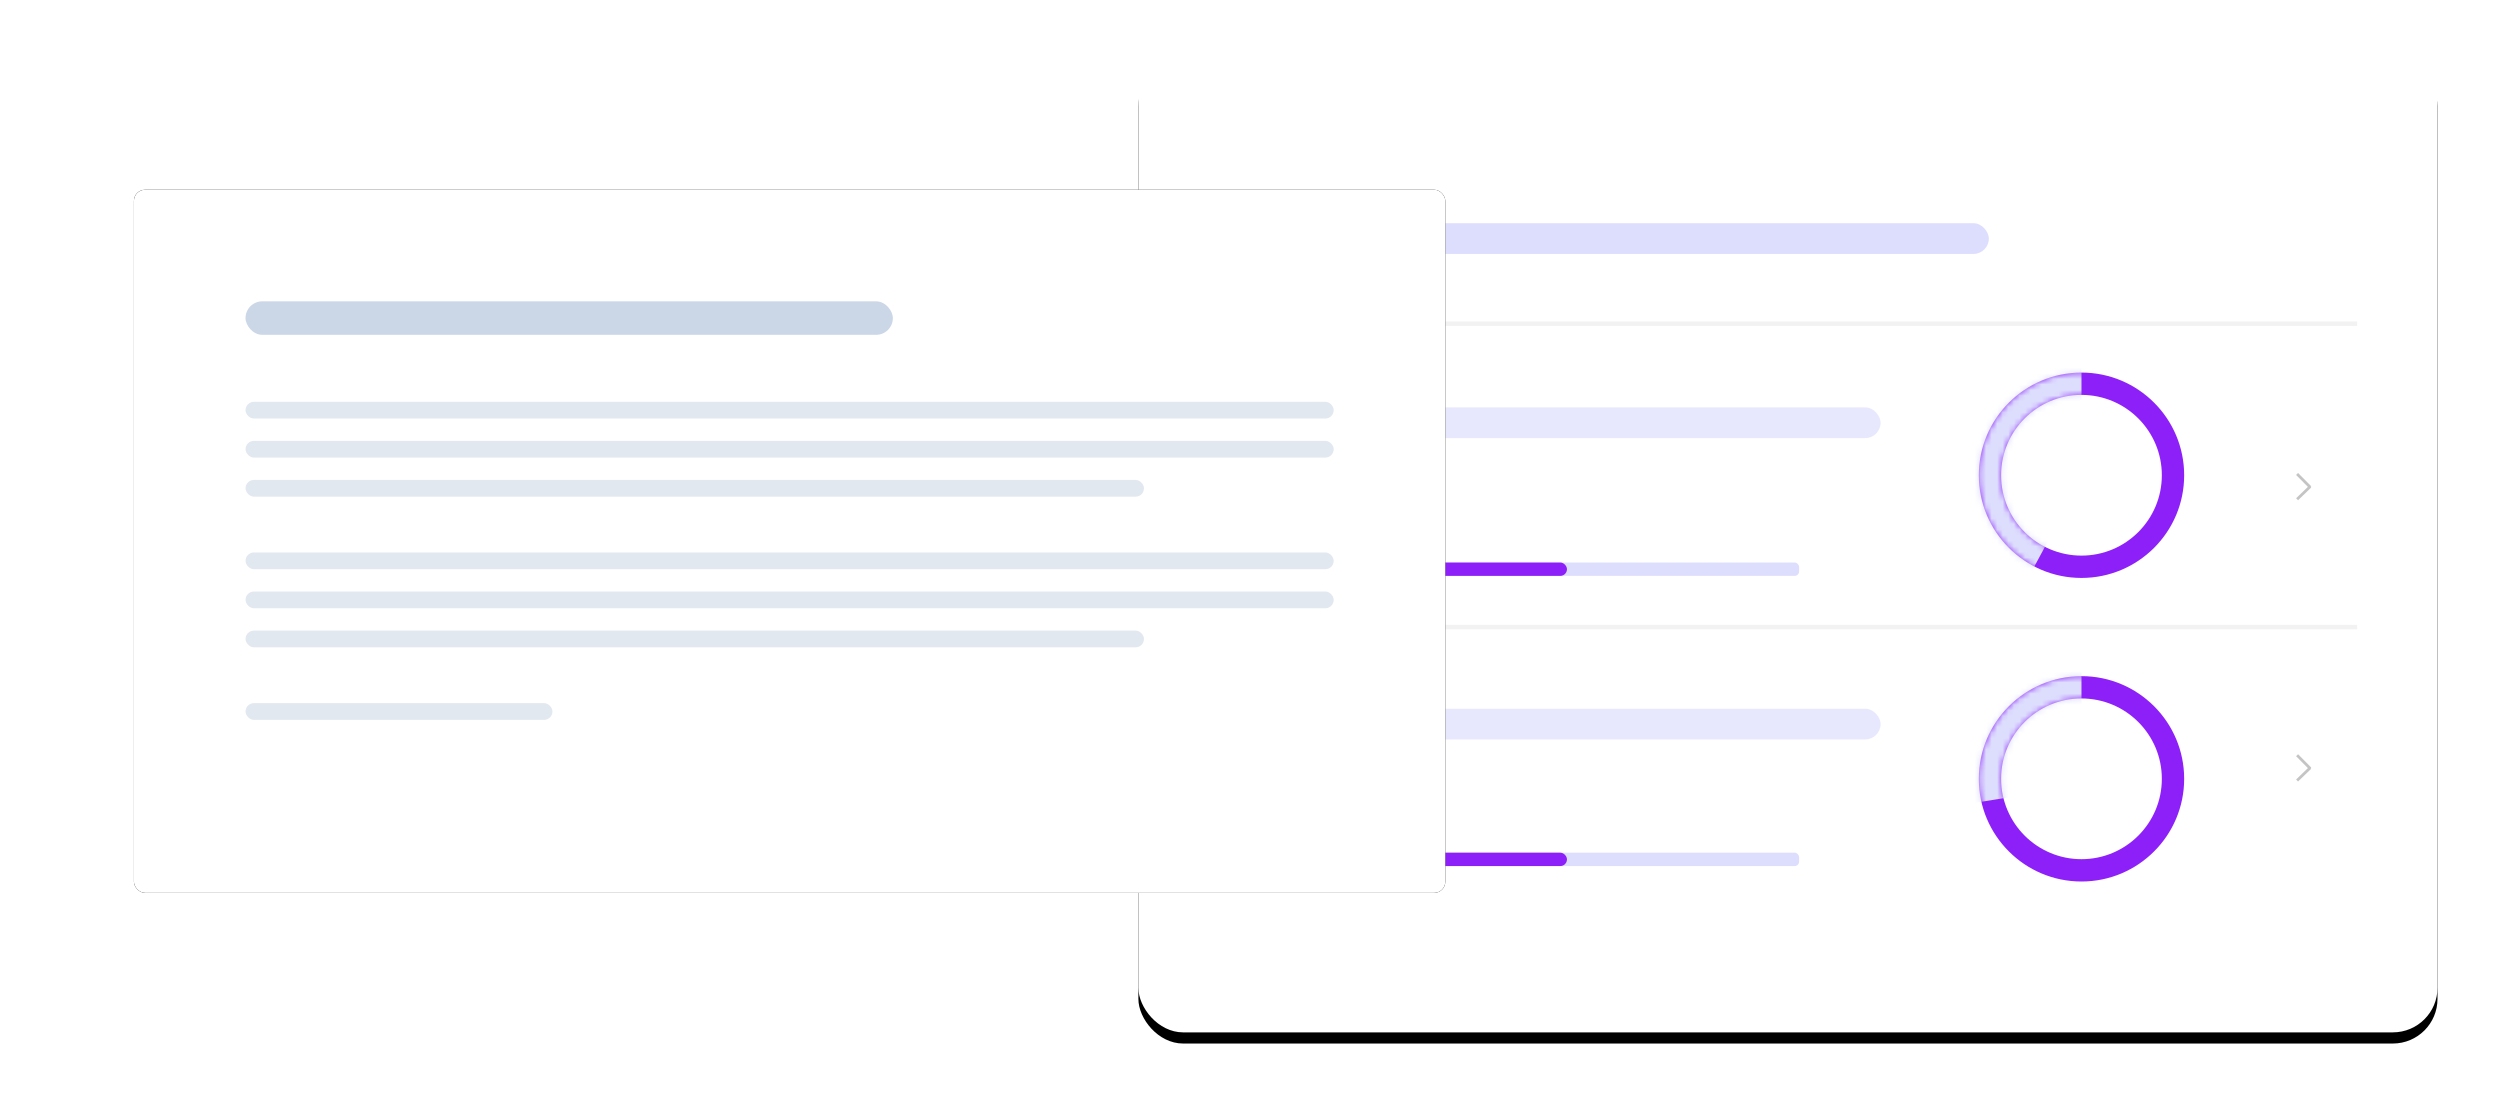 <svg height="198" viewBox="0 0 448 198" width="448" xmlns="http://www.w3.org/2000/svg" xmlns:xlink="http://www.w3.org/1999/xlink"><defs><rect id="a" height="176" rx="8" width="232.8"/><filter id="b" height="119.9%" width="115%" x="-7.5%" y="-8.8%"><feMorphology in="SourceAlpha" operator="dilate" radius=".5" result="shadowSpreadOuter1"/><feOffset dy="2" in="shadowSpreadOuter1" result="shadowOffsetOuter1"/><feGaussianBlur in="shadowOffsetOuter1" result="shadowBlurOuter1" stdDeviation="5"/><feColorMatrix in="shadowBlurOuter1" values="0 0 0 0 0 0 0 0 0 0 0 0 0 0 0 0 0 0 0.087 0"/></filter><path id="c" d="m18.602 37.166c10.162 0 18.4-8.238 18.4-18.4s-8.238-18.4-18.4-18.4-18.4 8.238-18.4 18.4 8.238 18.4 18.4 18.4zm0-4c-7.953 0-14.4-6.447-14.4-14.4s6.447-14.4 14.4-14.4 14.4 6.447 14.4 14.4-6.447 14.4-14.4 14.4z"/><path id="d" d="m18.602 37.166c10.162 0 18.4-8.238 18.4-18.4s-8.238-18.4-18.4-18.4-18.4 8.238-18.4 18.4 8.238 18.4 18.4 18.4zm0-4c-7.953 0-14.4-6.447-14.4-14.4s6.447-14.4 14.4-14.4 14.4 6.447 14.4 14.4-6.447 14.4-14.4 14.4z"/><rect id="e" height="126" rx="2" width="235"/><filter id="f" height="157.1%" width="130.6%" x="-15.3%" y="-28.6%"><feOffset in="SourceAlpha" result="shadowOffsetOuter1"/><feGaussianBlur in="shadowOffsetOuter1" result="shadowBlurOuter1" stdDeviation="12"/><feColorMatrix in="shadowBlurOuter1" values="0 0 0 0 0 0 0 0 0 0 0 0 0 0 0 0 0 0 0.101 0"/></filter><mask id="g" fill="#fff"><path d="m0 0h540v236h-540z" fill="#fff" fill-rule="evenodd"/></mask><mask id="h" fill="#fff"><use fill="#fff" fill-rule="evenodd" xlink:href="#c"/></mask><mask id="i" fill="#fff"><use fill="#fff" fill-rule="evenodd" xlink:href="#d"/></mask></defs><g fill="none" fill-rule="evenodd" mask="url(#g)" transform="translate(-40 -21)"><g transform="translate(244 30)"><use fill="#000" filter="url(#b)" xlink:href="#a"/><use fill="#fff" xlink:href="#a"/><path d="m24.8 133.4h9.33v9.33h-9.33z"/><path d="m29.6 135.8c.44 0 .8.36.8.8s-.36.8-.8.8-.8-.36-.8-.8.36-.8.8-.8zm0 4c1.08 0 2.32.516 2.4.8h-4.8c.092-.288 1.324-.8 2.4-.8zm0-4.8a1.6 1.6 0 1 0 0 3.2 1.6 1.6 0 0 0 0-3.2zm0 4c-1.068 0-3.2.536-3.2 1.6v.8h6.4v-.8c0-1.064-2.132-1.6-3.2-1.6zm.892-54.042-1.22-.617c.486-.381.799-.975.799-1.646 0-1.154-.93-2.095-2.071-2.095-1.14 0-2.07.941-2.07 2.095 0 .812.459 1.516 1.129 1.863v1.242l-.693-.149-.038-.007a.742.742 0 0 0 -.651.213l-.527.541 1.916 1.94a.866.866 0 0 0 .622.262h2.371a.751.751 0 0 0 .742-.636l.301-1.794a1.144 1.144 0 0 0 -.61-1.212zm-.132 1.086-.3 1.794h-2.372a.138.138 0 0 1 -.09-.038l-1.386-1.402 1.6.34v-4.043c0-.106.083-.19.188-.19s.188.084.188.19v2.286h.663l1.302.659c.151.076.234.24.207.404zm-3.678-3.349c0-.735.591-1.333 1.318-1.333s1.318.598 1.318 1.333c0 .362-.143.69-.377.93v-.93a.947.947 0 0 0 -.941-.952.947.947 0 0 0 -.941.952v.93a1.328 1.328 0 0 1 -.377-.93z" fill="#e5dcff" fill-rule="nonzero"/><rect fill="#dddefd" height="2.4" rx=".8" width="93.6" x="24.8" y="143.8"/><rect fill="#8d1ff9" height="2.4" rx="1.2" width="52" x="24.8" y="143.8"/><path d="m210 128.581-2.364 2.284m2.364-2.144-2.364-2.386" stroke="#c4c4c4" stroke-width=".5"/><g transform="translate(150.4 111.8)"><use fill="#8d1ff9" fill-rule="nonzero" xlink:href="#c"/><path d="m-11.272 24.8 29.27-4.723-2.196-4.018 2.8-8.737v-10.796c-16.07-1.978-24.105 1.62-24.105 10.796 0 13.762-5.91 33.52 4.325 34.403 6.823.589 3.458-5.053-10.094-16.925z" fill="#dddefd" mask="url(#h)"/></g><path d="m15.2 103.366h203.2" stroke="#f2f2f2" stroke-width=".8"/><path d="m210 78.181-2.364 2.284m2.364-2.144-2.364-2.386" stroke="#c4c4c4" stroke-width=".5"/><g transform="translate(150.4 57.4)"><use fill="#8d1ff9" fill-rule="nonzero" xlink:href="#d"/><path d="m5.7 43.271c8.068-14.73 12.167-22.462 12.298-23.194.13-.732-.602-2.071-2.196-4.018l2.8-8.737v-10.796c-16.07-1.978-24.105 1.62-24.105 10.796 0 13.762-5.91 33.52 4.325 34.403 6.823.589 9.116 1.104 6.879 1.546z" fill="#dddefd" mask="url(#i)"/></g><g fill="#dddefd"><rect height="5.507" rx="2.754" width="134.4" x="18" y="31"/><rect height="5.507" opacity=".689" rx="2.754" width="108" x="25" y="64"/><rect height="5.507" opacity=".689" rx="2.754" width="108" x="25" y="118"/></g><path d="m15.2 49h203.2" stroke="#f2f2f2" stroke-width=".8"/><rect fill="#dddefd" height="2.4" rx=".8" width="93.6" x="24.8" y="91.8"/><rect fill="#8d1ff9" height="2.4" rx="1.2" width="52" x="24.8" y="91.8"/></g><g transform="translate(64 55)"><use fill="#000" filter="url(#f)" xlink:href="#e"/><use fill="#fff" xlink:href="#e"/><rect fill="#cbd7e7" height="6" rx="3" width="116" x="20" y="20"/><g fill="#e2e8f0"><g transform="translate(20 38)"><rect height="3" rx="1.5" width="195"/><rect height="3" rx="1.5" width="195" y="7"/><rect height="3" rx="1.5" width="161" y="14"/></g><g transform="translate(20 65)"><rect height="3" rx="1.5" width="195"/><rect height="3" rx="1.5" width="195" y="7"/><rect height="3" rx="1.5" width="161" y="14"/><rect height="3" rx="1.5" width="55" y="27"/></g></g></g></g></svg>